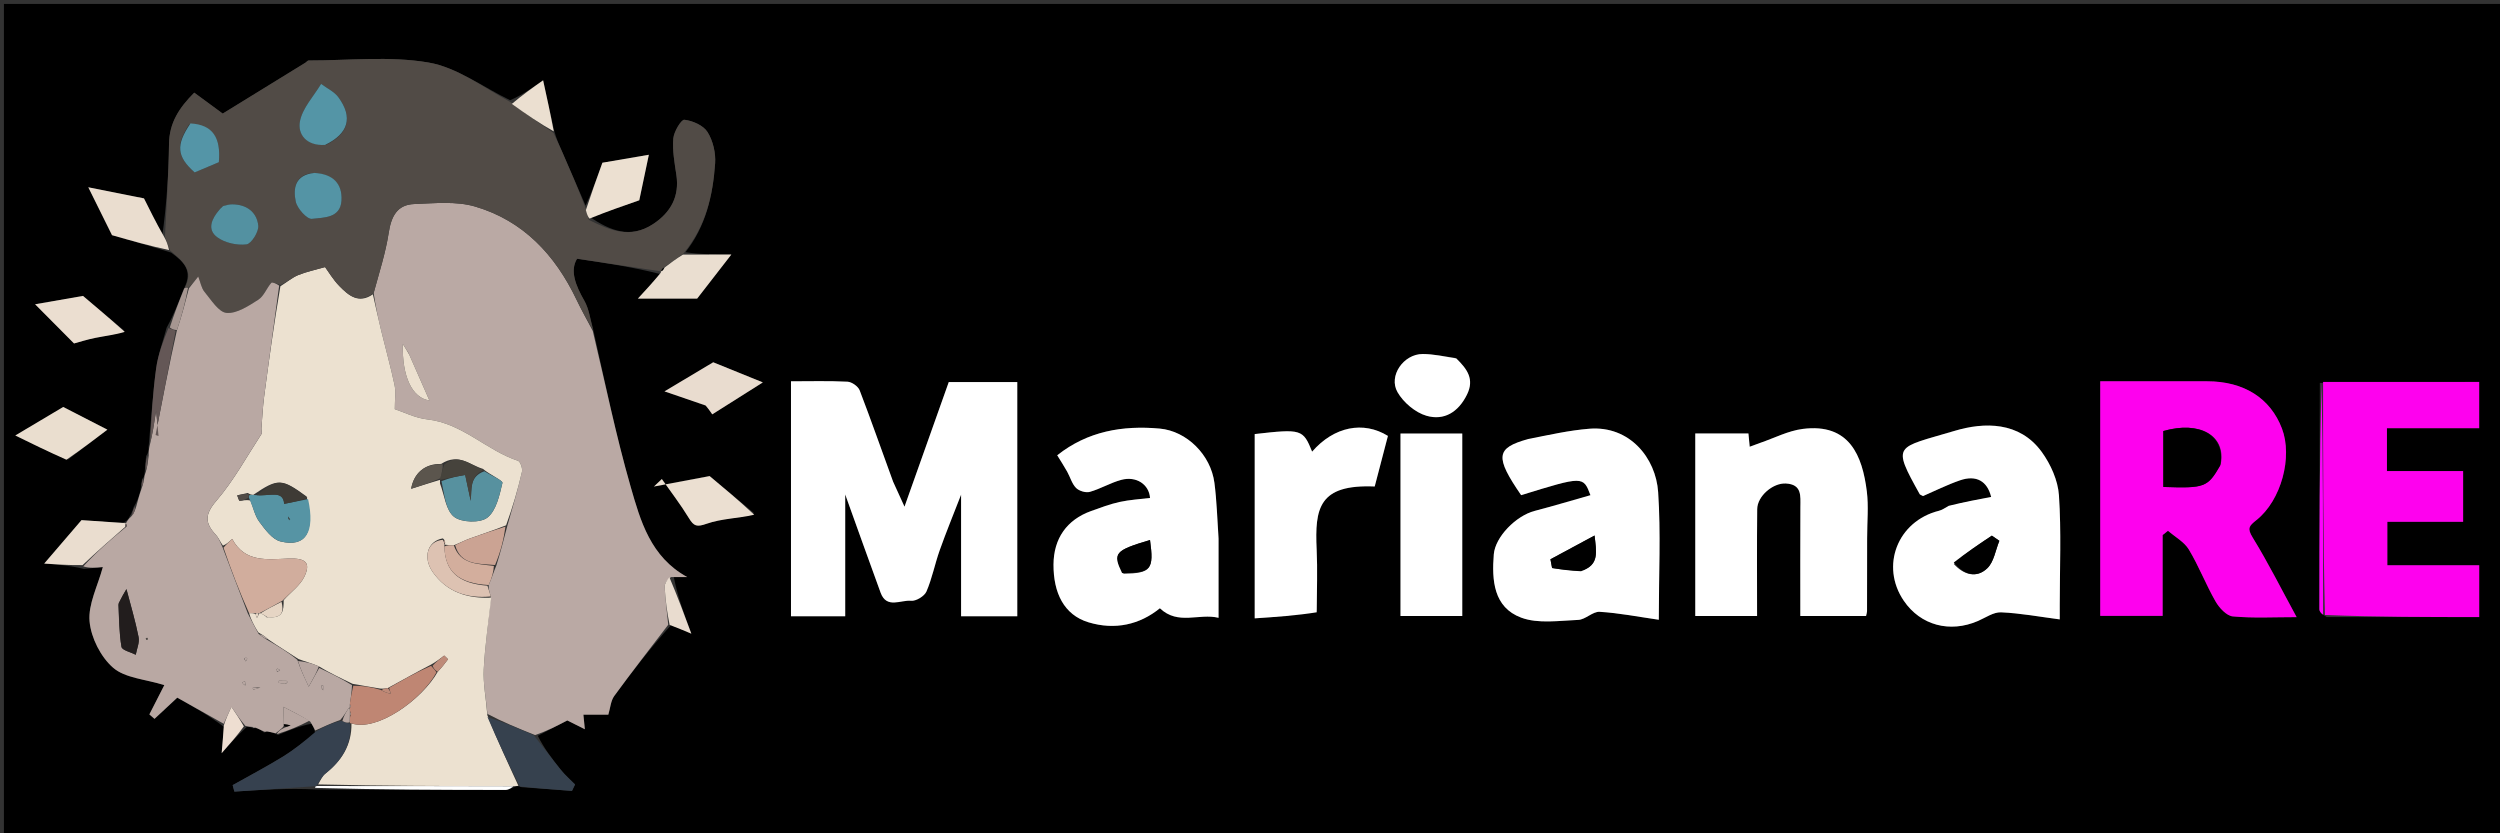 <svg version="1.1" id="Layer_1" xmlns="http://www.w3.org/2000/svg" xmlns:xlink="http://www.w3.org/1999/xlink" x="0px" y="0px"
	 width="100%" viewBox="0 0 636 212" enable-background="new 0 0 636 212" xml:space="preserve">
<rect x="0" y="0" width="636" height="212" fill="#333333" stroke="none"/>
<path fill="#000000" opacity="1" stroke="none" 
	d="
M413,213 
	C275.333,213 138.167,213 1,213 
	C1,142.333 1,71.667 1,1 
	C213,1 425,1 637,1 
	C637,71.667 637,142.333 637,213 
	C562.5,213 488,213 413,213 
M42.385,83.382 
	C41.47,86.84 40.194,90.249 39.718,93.767 
	C38.856,100.145 38.47,106.588 37.801,113.714 
	C37.811,114.428 37.821,115.142 37.172,115.999 
	C37.052,117.335 36.932,118.67 36.76,120.59 
	C36.731,120.981 36.703,121.371 36.132,121.883 
	C36.03,122.591 35.927,123.298 35.749,124.708 
	C35.395,126.06 35.041,127.412 34.034,128.922 
	C33.809,129.695 33.584,130.468 32.871,131.585 
	C32.6,132.093 32.329,132.602 31.15,133.02 
	C27.285,132.76 23.42,132.5 20.737,132.32 
	C17.109,136.546 13.952,140.223 11.247,143.373 
	C13.987,143.565 17.487,143.81 21.327,144.724 
	C22.811,144.582 24.296,144.44 26.162,144.261 
	C24.856,149.109 22.393,153.73 22.786,158.094 
	C23.161,162.26 25.642,167.163 28.799,169.886 
	C31.848,172.516 36.941,172.778 41.806,174.288 
	C40.855,176.15 39.427,178.946 37.999,181.741 
	C38.435,182.119 38.871,182.497 39.306,182.876 
	C41.574,180.762 43.843,178.649 45.093,177.485 
	C49.203,179.794 53.059,181.96 56.973,184.92 
	C56.801,186.886 56.629,188.852 56.387,191.607 
	C58.608,189.089 60.349,187.116 62.835,184.882 
	C63.32,184.899 63.805,184.916 64.331,185.282 
	C64.612,185.211 64.892,185.14 65.618,185.357 
	C66.073,185.574 66.527,185.791 67.154,186.345 
	C67.462,186.24 67.77,186.135 68.582,186.169 
	C69.089,186.296 69.596,186.422 70.748,186.972 
	C73.466,185.837 76.185,184.702 79.322,184.087 
	C79.612,184.672 79.902,185.256 80.208,186.588 
	C77.464,188.575 74.829,190.737 71.952,192.506 
	C67.79,195.065 63.454,197.339 59.192,199.735 
	C59.337,200.284 59.481,200.833 59.626,201.382 
	C66.438,200.928 73.249,200.475 80.37,200.842 
	C96.445,200.895 112.52,200.962 128.594,200.958 
	C129.425,200.958 130.256,200.354 131.488,199.994 
	C131.488,199.994 131.881,199.906 132.662,200.251 
	C136.945,200.569 141.228,200.886 145.511,201.204 
	C145.772,200.661 146.032,200.118 146.292,199.575 
	C145.081,198.343 143.76,197.198 142.679,195.859 
	C140.411,193.048 138.269,190.135 136.817,187.192 
	C139.168,185.967 141.52,184.741 144.32,183.282 
	C145.076,183.66 146.789,184.519 148.785,185.52 
	C148.598,183.641 148.493,182.589 148.416,181.81 
	C150.83,181.81 152.916,181.81 154.756,181.81 
	C155.276,180.089 155.374,178.282 156.268,177.054 
	C160.728,170.933 165.398,164.964 170.722,159.009 
	C172.716,159.859 174.71,160.709 175.877,161.206 
	C174.154,156.548 172.367,151.718 171.418,146.804 
	C172.553,146.804 173.687,146.804 174.822,146.804 
	C165.5,141.697 162.937,132.517 160.438,123.822 
	C156.686,110.768 153.962,97.418 150.82,83.375 
	C150.127,81.072 149.822,78.547 148.658,76.514 
	C146.427,72.618 144.937,68.858 146.804,65.823 
	C154.198,66.933 161.178,67.982 168.038,69.738 
	C166.03,71.907 164.022,74.077 162.282,75.957 
	C167.235,75.957 172.341,75.957 177.358,75.957 
	C180.141,72.37 183.288,68.315 186.049,64.757 
	C182.165,64.757 178.131,64.757 174.37,64.156 
	C179.609,57.547 181.341,49.683 181.927,41.584 
	C182.118,38.936 181.387,35.815 179.993,33.591 
	C178.931,31.897 176.222,30.721 174.107,30.467 
	C173.318,30.372 171.436,33.487 171.289,35.242 
	C171.034,38.292 171.61,41.442 172.072,44.514 
	C172.879,49.874 170.732,54.002 166.124,57.021 
	C160.278,60.851 155.095,58.554 150.163,55.282 
	C154.357,53.825 158.55,52.368 162.63,50.951 
	C163.413,47.229 164.259,43.21 165.066,39.373 
	C160.47,40.161 156.379,40.862 153.252,41.397 
	C151.755,45.552 150.39,49.341 148.976,52.31 
	C146.978,47.72 144.987,43.126 142.979,38.541 
	C142.284,36.954 141.544,35.387 140.932,33.039 
	C140.026,28.909 139.12,24.779 138.168,20.432 
	C135.673,22.189 132.857,24.174 129.776,25.495 
	C122.867,22.16 116.247,17.141 108.981,15.901 
	C99.082,14.211 88.692,15.399 78.512,15.386 
	C78.246,15.385 77.99,15.769 77.71,15.942 
	C70.783,20.209 63.853,24.471 56.659,28.897 
	C54.897,27.602 52.285,25.681 49.419,23.574 
	C45.587,27.406 43.067,31.232 42.999,36.624 
	C42.9,44.483 42.334,52.335 41.305,59.883 
	C39.613,56.476 37.921,53.069 36.63,50.472 
	C31.619,49.472 26.848,48.52 22.461,47.645 
	C24.533,51.826 26.7,56.199 28.499,59.828 
	C33.479,61.249 38.209,62.6 43.552,64.272 
	C46.562,66.472 49.32,68.772 46.691,73.644 
	C45.486,76.79 44.28,79.936 42.385,83.382 
M591.921,156.981 
	C604.855,156.981 617.788,156.981 630.707,156.981 
	C630.707,152.365 630.707,148.297 630.707,143.81 
	C622.678,143.81 614.934,143.81 607.335,143.81 
	C607.335,139.968 607.335,136.568 607.335,132.747 
	C614.075,132.747 620.484,132.747 626.616,132.747 
	C626.616,128.23 626.616,124.163 626.616,119.837 
	C619.966,119.837 613.682,119.837 607.237,119.837 
	C607.237,116.165 607.237,112.767 607.237,108.94 
	C615.208,108.94 622.953,108.94 630.701,108.94 
	C630.701,104.773 630.701,101.046 630.701,97.167 
	C617.256,97.167 604.125,97.167 590.164,97.42 
	C590.111,116.606 590.048,135.792 590.046,154.978 
	C590.046,155.596 590.664,156.215 591.921,156.981 
M227.03,122.232 
	C224.285,114.58 221.617,106.899 218.702,99.313 
	C218.312,98.297 216.706,97.16 215.611,97.105 
	C210.849,96.863 206.068,97.001 201.227,97.001 
	C201.227,117.212 201.227,136.936 201.227,156.774 
	C205.857,156.774 210.259,156.774 215.021,156.774 
	C215.021,146.543 215.021,136.531 215.021,125.783 
	C218.205,134.632 221.077,142.718 224.027,150.776 
	C225.557,154.957 229.16,152.567 231.778,152.836 
	C233.033,152.965 235.172,151.667 235.684,150.484 
	C237.135,147.132 237.825,143.461 239.054,140 
	C240.68,135.42 242.533,130.92 244.501,125.836 
	C244.501,136.643 244.501,146.644 244.501,156.778 
	C249.182,156.778 253.916,156.778 258.794,156.778 
	C258.794,136.832 258.794,117.108 258.794,97.193 
	C252.825,97.193 247.059,97.193 241.367,97.193 
	C237.678,107.579 234.03,117.851 230.104,128.903 
	C228.948,126.332 228.187,124.64 227.03,122.232 
M546.51,97 
	C542.414,97 538.318,97 534.302,97 
	C534.302,117.326 534.302,137.041 534.302,156.68 
	C539.672,156.68 544.733,156.68 550.173,156.68 
	C550.173,149.615 550.173,142.865 550.173,136.115 
	C550.627,135.753 551.081,135.39 551.535,135.028 
	C553.343,136.601 555.674,137.858 556.851,139.811 
	C559.398,144.041 561.179,148.729 563.643,153.017 
	C564.578,154.644 566.439,156.668 568.034,156.816 
	C573.241,157.297 578.52,156.996 584.26,156.996 
	C580.352,149.821 576.997,143.123 573.091,136.765 
	C571.625,134.379 572.133,133.825 574.049,132.299 
	C580.387,127.253 583.276,116.234 580.532,109.027 
	C577.576,101.264 570.826,97.001 561.491,97.001 
	C556.83,97.001 552.169,97 546.51,97 
M474.999,136.507 
	C474.999,132.674 475.392,128.792 474.921,125.018 
	C473.787,115.944 470.517,107.6 458.624,109.118 
	C454.913,109.592 451.377,111.447 447.764,112.68 
	C446.893,112.977 446.036,113.314 445.125,113.651 
	C445.003,112.377 444.897,111.274 444.801,110.275 
	C440.082,110.275 435.658,110.275 431.278,110.275 
	C431.278,125.955 431.278,141.36 431.278,156.718 
	C436.632,156.718 441.704,156.718 447,156.718 
	C447,147.463 446.938,138.486 447.032,129.512 
	C447.066,126.193 451.047,122.818 454.328,123 
	C458.439,123.227 458.036,126.144 458.02,128.973 
	C457.97,138.24 458.001,147.507 458.001,156.716 
	C463.968,156.716 469.373,156.716 474.722,156.716 
	C474.849,156.123 474.973,155.813 474.974,155.502 
	C474.991,149.502 474.993,143.503 474.999,136.507 
M309.999,136.533 
	C309.665,131.967 309.538,127.374 308.95,122.841 
	C308.023,115.702 301.904,109.653 295.044,109.032 
	C285.588,108.176 276.689,109.693 268.957,115.824 
	C269.835,117.257 270.707,118.592 271.485,119.98 
	C272.26,121.363 272.686,123.05 273.748,124.127 
	C274.513,124.902 276.221,125.422 277.247,125.132 
	C279.979,124.36 282.497,122.821 285.234,122.081 
	C289.105,121.034 292.339,123.268 292.57,126.68 
	C289.985,127.002 287.363,127.14 284.834,127.698 
	C282.357,128.243 279.952,129.153 277.556,130.015 
	C271.4,132.23 268.045,136.995 268.012,143.621 
	C267.977,150.773 270.644,156.415 276.902,158.312 
	C283.689,160.369 289.982,158.888 295.075,154.741 
	C299.719,159.145 305.005,155.946 309.999,157.171 
	C309.999,150.126 309.999,143.825 309.999,136.533 
M495.454,128.953 
	C494.72,129.291 494.018,129.756 493.248,129.949 
	C482.741,132.58 478.288,143.999 484.34,152.857 
	C488.597,159.088 496.045,161.087 503.218,157.967 
	C505.146,157.128 507.158,155.694 509.076,155.777 
	C513.973,155.99 518.839,156.905 523.999,157.576 
	C523.999,155.574 523.999,154.759 523.999,153.945 
	C523.999,144.627 524.419,135.28 523.795,126.004 
	C523.54,122.212 521.685,118.092 519.406,114.958 
	C513.753,107.186 504.77,107.365 497.274,109.606 
	C482.236,114.101 481.206,112.816 488.377,125.72 
	C488.445,125.841 488.653,125.884 489.217,126.199 
	C492.16,124.928 495.31,123.341 498.614,122.199 
	C502.822,120.744 505.587,122.452 506.548,126.42 
	C503.067,127.079 499.574,127.739 495.454,128.953 
M388.429,111.953 
	C380.521,113.98 380.289,116.225 386.978,125.97 
	C402.77,121.095 402.77,121.095 404.611,125.977 
	C399.898,127.312 395.178,128.732 390.412,129.977 
	C385.649,131.221 380.38,136.6 380.022,141.019 
	C379.486,147.629 379.967,154.503 386.985,157.125 
	C391.308,158.739 396.639,157.898 401.499,157.702 
	C403.347,157.628 405.187,155.54 406.953,155.646 
	C411.848,155.94 416.702,156.905 421.998,157.666 
	C421.998,146.076 422.532,135.594 421.833,125.195 
	C421.248,116.475 414.562,108.249 404.327,109.071 
	C399.206,109.482 394.143,110.623 388.429,111.953 
M334.995,155.288 
	C334.996,150.126 335.199,144.954 334.957,139.803 
	C334.458,129.23 335.516,123.171 349.725,123.761 
	C350.842,119.485 351.969,115.169 353.085,110.897 
	C346.87,107.05 339.374,108.48 333.802,114.903 
	C331.493,109.189 331.112,109.07 319.196,110.427 
	C319.196,125.801 319.196,141.198 319.196,157.308 
	C324.594,156.946 329.768,156.6 334.995,155.288 
M371.999,135.5 
	C371.999,127.07 371.999,118.641 371.999,110.289 
	C366.353,110.289 361.282,110.289 356.286,110.289 
	C356.286,125.98 356.286,141.381 356.286,156.712 
	C361.647,156.712 366.717,156.712 371.999,156.712 
	C371.999,149.784 371.999,143.142 371.999,135.5 
M370.097,91.009 
	C367.377,90.673 364.658,90.065 361.938,90.06 
	C357.087,90.051 353.151,95.624 355.529,99.768 
	C357.029,102.382 360.051,104.947 362.899,105.771 
	C367.338,107.054 370.979,104.891 373.194,100.4 
	C375.134,96.467 373.292,93.92 370.097,91.009 
M191.883,130.575 
	C188.022,127.357 184.16,124.139 180.535,121.118 
	C176.147,121.943 171.245,122.864 166.342,123.785 
	C167.018,123.142 167.694,122.499 168.371,121.855 
	C170.689,125.165 173.17,128.377 175.266,131.823 
	C176.522,133.887 177.267,134.123 179.766,133.242 
	C183.551,131.91 187.799,131.895 191.883,130.575 
M179.842,103.295 
	C180.527,104.366 181.211,105.437 181.194,105.411 
	C186.27,102.205 190.358,99.623 194.062,97.284 
	C189.86,95.579 185.418,93.777 181.444,92.164 
	C177.25,94.668 172.941,97.241 169.047,99.567 
	C172.192,100.635 175.671,101.817 179.842,103.295 
M31.556,84.09 
	C27.954,81.051 24.351,78.012 21.117,75.284 
	C16.89,76.02 12.241,76.83 8.931,77.407 
	C11.738,80.232 15.199,83.715 18.835,87.374 
	C20.017,87.058 22.137,86.376 24.306,85.942 
	C26.823,85.439 29.383,85.154 31.556,84.09 
M17.286,116.924 
	C20.703,114.33 24.12,111.736 27.317,109.308 
	C23.725,107.463 19.768,105.429 16.083,103.535 
	C11.814,106.076 7.431,108.684 3.895,110.787 
	C7.872,112.742 12.191,114.864 17.286,116.924 
z"/>
<path fill="#BAA9A4" opacity="1" stroke="none" 
	d="
M150.801,84.194 
	C153.962,97.418 156.686,110.768 160.438,123.822 
	C162.937,132.517 165.5,141.697 174.822,146.804 
	C173.687,146.804 172.553,146.804 170.705,146.799 
	C169.673,147.634 169.042,148.492 169.089,149.311 
	C169.275,152.528 169.674,155.732 169.993,158.941 
	C165.398,164.964 160.728,170.933 156.268,177.054 
	C155.374,178.282 155.276,180.089 154.756,181.81 
	C152.916,181.81 150.83,181.81 148.416,181.81 
	C148.493,182.589 148.598,183.641 148.785,185.52 
	C146.789,184.519 145.076,183.66 144.32,183.282 
	C141.52,184.741 139.168,185.967 136.13,187.002 
	C131.64,185.225 127.836,183.638 124.002,181.619 
	C123.636,177.543 122.872,173.876 123.06,170.259 
	C123.375,164.17 124.295,158.113 124.859,151.735 
	C124.508,150.619 124.258,149.811 124.326,148.834 
	C125.098,147.112 125.553,145.56 126.298,143.783 
	C127.379,140.341 128.17,137.123 129.118,133.589 
	C130.471,128.866 131.755,124.481 132.782,120.036 
	C132.979,119.185 132.382,117.423 131.775,117.223 
	C123.718,114.569 117.638,107.693 108.754,106.703 
	C105.617,106.354 102.614,104.801 100.431,104.086 
	C100.431,101.614 100.741,99.712 100.371,97.953 
	C99.4,93.334 98.107,88.784 96.991,84.194 
	C96.237,81.094 95.566,77.975 95.057,74.548 
	C96.505,69.232 98.112,64.287 98.889,59.215 
	C99.522,55.083 101.021,52.07 105.357,51.909 
	C110.534,51.716 116.04,51.127 120.864,52.544 
	C133.101,56.138 141.233,64.841 146.655,76.214 
	C147.944,78.918 149.414,81.536 150.801,84.194 
M103.943,89.842 
	C103.515,89.162 103.087,88.481 102.48,87.516 
	C102.265,95.721 104.814,101.255 109.236,101.866 
	C107.52,97.963 105.877,94.227 103.943,89.842 
z"/>
<path fill="#ECE1D0" opacity="1" stroke="none" 
	d="
M124.961,152.042 
	C124.295,158.113 123.375,164.17 123.06,170.259 
	C122.872,173.876 123.636,177.543 123.987,181.991 
	C126.628,188.498 129.254,194.202 131.881,199.906 
	C131.881,199.906 131.488,199.994 130.813,200.004 
	C113.722,199.984 97.304,199.954 80.935,199.551 
	C81.564,198.387 82.006,197.424 82.747,196.835 
	C86.903,193.534 89.512,189.525 89.413,184.027 
	C95.916,186.227 107.406,177.927 111.36,170.899 
	C112.442,169.754 113.213,168.732 113.983,167.71 
	C113.659,167.397 113.334,167.084 113.009,166.77 
	C112.006,167.544 111.002,168.318 109.636,169.087 
	C105.843,171.051 102.413,173.02 98.653,175.047 
	C97.882,175.17 97.441,175.234 96.679,175.167 
	C94.251,174.734 92.142,174.434 89.72,173.975 
	C86.672,172.516 83.938,171.216 81.122,169.529 
	C79.384,168.745 77.727,168.348 75.902,167.651 
	C73.228,165.872 70.723,164.394 68.145,162.59 
	C67.383,161.858 66.694,161.452 65.705,160.875 
	C64.618,159.15 63.829,157.594 63.367,155.996 
	C64.132,155.962 64.57,155.97 65.018,156.235 
	C65.144,156.731 65.26,156.97 65.376,157.209 
	C65.581,156.801 65.785,156.393 65.995,155.992 
	C66,156 65.986,155.988 66.284,156.015 
	C67.052,156.36 67.523,156.677 67.853,157.051 
	C67.81,157.074 67.908,157.04 68.405,157.006 
	C72.031,157.326 72.171,155.268 72.166,152.663 
	C74.097,150.535 76.345,148.933 77.403,146.753 
	C79.186,143.077 77.684,141.956 73.458,142.1 
	C68.144,142.282 62.317,143.232 59.073,137.113 
	C58.186,137.921 57.588,138.465 56.715,138.808 
	C55.939,137.748 55.578,136.758 54.914,136.053 
	C52.144,133.106 52.02,130.919 55.006,127.45 
	C59.451,122.286 62.772,116.154 66.525,110.402 
	C66.734,110.082 66.466,109.477 66.502,109.012 
	C66.718,106.265 66.851,103.506 67.21,100.778 
	C68.429,91.511 69.731,82.256 71.331,72.828 
	C73.051,71.75 74.345,70.606 75.854,69.985 
	C77.915,69.136 80.141,68.683 82.699,67.945 
	C83.587,69.15 84.753,71.154 86.324,72.761 
	C88.65,75.139 91.223,77.407 94.858,74.865 
	C95.566,77.975 96.237,81.094 96.991,84.194 
	C98.107,88.784 99.4,93.334 100.371,97.953 
	C100.741,99.712 100.431,101.614 100.431,104.086 
	C102.614,104.801 105.617,106.354 108.754,106.703 
	C117.638,107.693 123.718,114.569 131.775,117.223 
	C132.382,117.423 132.979,119.185 132.782,120.036 
	C131.755,124.481 130.471,128.866 128.748,133.643 
	C125.297,135.009 122.36,135.966 119.457,137.015 
	C118.197,137.47 117.006,138.115 115.449,138.723 
	C114.433,138.709 113.752,138.647 113.083,138.547 
	C113.096,138.509 113.033,138.459 113.229,138.291 
	C113.283,137.748 113.14,137.373 112.665,136.964 
	C108.758,137.622 107.498,141.815 110.074,145.51 
	C113.647,150.635 118.921,152.317 124.961,152.042 
M111.908,122.084 
	C111.908,122.084 111.968,122.17 111.935,122.99 
	C113.057,125.919 113.413,129.829 115.53,131.483 
	C117.41,132.951 122.178,133.099 123.984,131.681 
	C126.247,129.904 127.069,126.001 127.82,122.851 
	C127.96,122.262 124.837,120.895 122.813,119.263 
	C119.611,118.356 116.665,115.137 112.215,118.03 
	C108.04,117.929 105.296,120.381 104.592,124.349 
	C106.88,123.624 109.43,122.815 111.908,122.084 
M64.403,125.908 
	C64.069,125.853 63.743,125.882 63.027,125.411 
	C62.132,125.615 61.237,125.819 60.342,126.023 
	C60.554,126.513 60.783,127.425 60.977,127.418 
	C61.723,127.39 62.458,127.067 63.715,127.339 
	C64.447,129.17 64.853,131.245 65.994,132.77 
	C67.453,134.719 69.259,137.218 71.348,137.736 
	C77.803,139.335 80.225,135.387 78.008,126.32 
	C71.633,121.668 70.708,121.64 64.403,125.908 
M64.579,123.523 
	C64.579,123.523 64.478,123.584 64.579,123.523 
z"/>
<path fill="#514B46" opacity="1" stroke="none" 
	d="
M95.057,74.548 
	C91.223,77.407 88.65,75.139 86.324,72.761 
	C84.753,71.154 83.587,69.15 82.699,67.945 
	C80.141,68.683 77.915,69.136 75.854,69.985 
	C74.345,70.606 73.051,71.75 71.35,72.487 
	C70.343,72.176 69.256,71.693 69.018,71.962 
	C67.817,73.318 67.136,75.343 65.711,76.249 
	C63.233,77.824 60.256,79.815 57.653,79.604 
	C55.631,79.439 53.729,76.295 52.033,74.26 
	C51.217,73.282 50.999,71.805 50.43,70.351 
	C49.471,71.563 48.772,72.446 47.827,73.258 
	C47.415,73.149 47.248,73.113 47.081,73.076 
	C49.32,68.772 46.562,66.472 43.312,63.775 
	C42.704,62.249 42.335,61.22 41.967,60.191 
	C42.334,52.335 42.9,44.483 42.999,36.624 
	C43.067,31.232 45.587,27.406 49.419,23.574 
	C52.285,25.681 54.897,27.602 56.659,28.897 
	C63.853,24.471 70.783,20.209 77.71,15.942 
	C77.99,15.769 78.246,15.385 78.512,15.386 
	C88.692,15.399 99.082,14.211 108.981,15.901 
	C116.247,17.141 122.867,22.16 130.082,26.102 
	C133.867,29.075 137.345,31.443 140.824,33.81 
	C141.544,35.387 142.284,36.954 142.979,38.541 
	C144.987,43.126 146.978,47.72 149.021,53.037 
	C149.314,54.492 149.562,55.22 149.81,55.949 
	C155.095,58.554 160.278,60.851 166.124,57.021 
	C170.732,54.002 172.879,49.874 172.072,44.514 
	C171.61,41.442 171.034,38.292 171.289,35.242 
	C171.436,33.487 173.318,30.372 174.107,30.467 
	C176.222,30.721 178.931,31.897 179.993,33.591 
	C181.387,35.815 182.118,38.936 181.927,41.584 
	C181.341,49.683 179.609,57.547 173.877,64.467 
	C171.963,65.857 170.543,66.936 168.827,68.075 
	C168.366,68.451 168.201,68.768 168.052,69.038 
	C168.069,68.993 168.159,69.03 168.159,69.03 
	C161.178,67.982 154.198,66.933 146.804,65.823 
	C144.937,68.858 146.427,72.618 148.658,76.514 
	C149.822,78.547 150.127,81.072 150.81,83.784 
	C149.414,81.536 147.944,78.918 146.655,76.214 
	C141.233,64.841 133.101,56.138 120.864,52.544 
	C116.04,51.127 110.534,51.716 105.357,51.909 
	C101.021,52.07 99.522,55.083 98.889,59.215 
	C98.112,64.287 96.505,69.232 95.057,74.548 
M83.075,36.796 
	C88.681,33.983 89.825,29.846 86.101,24.758 
	C85.045,23.314 83.181,22.463 81.687,21.34 
	C79.806,24.485 76.977,27.443 76.31,30.827 
	C75.645,34.203 77.981,37.159 83.075,36.796 
M79.582,43.994 
	C74.939,44.498 74.563,48.044 75.239,51.281 
	C75.61,53.052 78.112,55.828 79.351,55.676 
	C82.248,55.322 86.608,55.572 86.877,51.017 
	C87.127,46.79 84.809,44.255 79.582,43.994 
M56.404,52.637 
	C56.193,52.895 55.988,53.158 55.771,53.41 
	C53.859,55.634 52.59,58.398 55.274,60.365 
	C57.222,61.793 60.285,62.463 62.697,62.178 
	C63.943,62.031 65.876,58.954 65.708,57.393 
	C65.336,53.94 62.738,51.987 59.057,51.983 
	C58.398,51.982 57.739,52.137 56.404,52.637 
M48.12,31.604 
	C44.663,36.981 44.986,39.824 49.519,43.874 
	C51.588,42.998 53.656,42.122 55.674,41.267 
	C56.252,34.895 54.05,31.716 48.12,31.604 
z"/>
<path fill="#B9A8A3" opacity="1" stroke="none" 
	d="
M48.073,73.33 
	C48.772,72.446 49.471,71.563 50.43,70.351 
	C50.999,71.805 51.217,73.282 52.033,74.26 
	C53.729,76.295 55.631,79.439 57.653,79.604 
	C60.256,79.815 63.233,77.824 65.711,76.249 
	C67.136,75.343 67.817,73.318 69.018,71.962 
	C69.256,71.693 70.343,72.176 71.02,72.654 
	C69.731,82.256 68.429,91.511 67.21,100.778 
	C66.851,103.506 66.718,106.265 66.502,109.012 
	C66.466,109.477 66.734,110.082 66.525,110.402 
	C62.772,116.154 59.451,122.286 55.006,127.45 
	C52.02,130.919 52.144,133.106 54.914,136.053 
	C55.578,136.758 55.939,137.748 56.584,139.13 
	C58.832,145.115 60.937,150.577 63.041,156.038 
	C63.829,157.594 64.618,159.15 65.757,161.206 
	C66.811,162.109 67.514,162.512 68.217,162.916 
	C70.723,164.394 73.228,165.872 75.642,167.857 
	C76.531,170.447 77.512,172.53 78.534,174.698 
	C79.819,172.396 80.511,171.156 81.203,169.915 
	C83.938,171.216 86.672,172.516 89.556,174.295 
	C89.468,176.186 89.232,177.599 88.998,179.262 
	C89,179.511 89.007,180.01 89.003,180.005 
	C89,180 89.012,180.003 88.711,180.151 
	C87.923,181.256 87.436,182.214 86.598,183.132 
	C84.228,184.008 82.21,184.924 80.192,185.84 
	C79.902,185.256 79.612,184.672 78.943,183.599 
	C76.5,182.062 74.436,181.014 72.08,179.818 
	C72.08,181.259 72.08,182.708 72.176,184.282 
	C72.272,184.407 72.149,184.699 72.025,184.953 
	C71.302,185.654 70.702,186.101 70.102,186.548 
	C69.596,186.422 69.089,186.296 68.056,186.088 
	C67.347,186.007 67.164,186.007 66.982,186.008 
	C66.527,185.791 66.073,185.574 65.175,185.177 
	C64.732,184.997 64.29,184.933 64.29,184.933 
	C63.805,184.916 63.32,184.899 62.414,184.657 
	C61.036,183.019 60.079,181.605 58.869,179.817 
	C57.998,181.736 57.456,182.931 56.914,184.126 
	C53.059,181.96 49.203,179.794 45.093,177.485 
	C43.843,178.649 41.574,180.762 39.306,182.876 
	C38.871,182.497 38.435,182.119 37.999,181.741 
	C39.427,178.946 40.855,176.15 41.806,174.288 
	C36.941,172.778 31.848,172.516 28.799,169.886 
	C25.642,167.163 23.161,162.26 22.786,158.094 
	C22.393,153.73 24.856,149.109 26.162,144.261 
	C24.296,144.44 22.811,144.582 21.18,144.1 
	C24.645,140.321 28.257,137.166 32.186,133.969 
	C32.318,133.639 32.134,133.351 31.989,133.047 
	C32.028,133.031 32.058,133.11 32.058,133.11 
	C32.329,132.602 32.6,132.093 33.436,131.336 
	C34.229,130.313 34.458,129.538 34.686,128.763 
	C35.041,127.412 35.395,126.06 36.053,124.163 
	C36.463,122.999 36.569,122.38 36.674,121.761 
	C36.703,121.371 36.731,120.981 37.093,120.069 
	C37.561,118.318 37.696,117.087 37.831,115.856 
	C37.821,115.142 37.811,114.428 38.142,113.096 
	C38.824,110.27 39.167,108.062 39.717,104.511 
	C40.007,107.529 40.17,109.226 40.333,110.923 
	C40.081,110.838 39.828,110.754 39.576,110.669 
	C41.281,101.825 42.986,92.981 45.019,83.969 
	C46.256,80.311 47.165,76.82 48.073,73.33 
M65.51,174.817 
	C65.101,174.875 64.693,174.932 64.284,174.989 
	C64.332,175.145 64.412,175.439 64.423,175.436 
	C64.957,175.311 65.486,175.16 66.289,174.894 
	C66.189,174.924 66.089,174.955 65.51,174.817 
M30.095,153.848 
	C30.311,157.432 30.298,161.055 30.91,164.569 
	C31.059,165.421 33.272,165.912 34.536,166.57 
	C34.806,165.07 35.536,163.478 35.26,162.086 
	C34.442,157.966 33.227,153.925 32.172,149.869 
	C31.7,150.652 30.971,151.863 30.095,153.848 
M82.202,175.609 
	C82.207,175.215 82.211,174.82 82.215,174.425 
	C82.051,174.424 81.745,174.411 81.744,174.422 
	C81.714,174.815 81.712,175.21 82.202,175.609 
M72.786,173.879 
	C72.9,173.767 73.073,173.671 73.107,173.539 
	C73.129,173.451 72.957,173.217 72.865,173.213 
	C72.223,173.183 71.579,173.197 70.936,173.197 
	C70.933,173.37 70.93,173.544 70.927,173.717 
	C71.371,173.801 71.814,173.885 72.786,173.879 
M62.079,167.525 
	C62.224,167.77 62.369,168.015 62.514,168.26 
	C62.648,168.007 62.944,167.692 62.876,167.518 
	C62.794,167.308 62.406,167.216 62.079,167.525 
M70.52,170.921 
	C70.764,170.776 71.009,170.63 71.253,170.485 
	C71.001,170.35 70.685,170.054 70.514,170.122 
	C70.302,170.206 70.212,170.593 70.52,170.921 
M62.412,174.397 
	C62.39,174.047 62.369,173.698 62.347,173.348 
	C62.097,173.42 61.847,173.492 61.597,173.564 
	C61.729,173.806 61.861,174.048 62.412,174.397 
M37.436,162.198 
	C37.314,162.289 37.192,162.379 37.07,162.47 
	C37.172,162.582 37.267,162.773 37.379,162.784 
	C37.492,162.794 37.622,162.625 37.436,162.198 
M68.408,173.483 
	C68.408,173.483 68.523,173.413 68.408,173.483 
z"/>
<path fill="#FFFFFF" opacity="1" stroke="none" 
	d="
M227.228,122.589 
	C228.187,124.64 228.948,126.332 230.104,128.903 
	C234.03,117.851 237.678,107.579 241.367,97.193 
	C247.059,97.193 252.825,97.193 258.794,97.193 
	C258.794,117.108 258.794,136.832 258.794,156.778 
	C253.916,156.778 249.182,156.778 244.501,156.778 
	C244.501,146.644 244.501,136.643 244.501,125.836 
	C242.533,130.92 240.68,135.42 239.054,140 
	C237.825,143.461 237.135,147.132 235.684,150.484 
	C235.172,151.667 233.033,152.965 231.778,152.836 
	C229.16,152.567 225.557,154.957 224.027,150.776 
	C221.077,142.718 218.205,134.632 215.021,125.783 
	C215.021,136.531 215.021,146.543 215.021,156.774 
	C210.259,156.774 205.857,156.774 201.227,156.774 
	C201.227,136.936 201.227,117.212 201.227,97.001 
	C206.068,97.001 210.849,96.863 215.611,97.105 
	C216.706,97.16 218.312,98.297 218.702,99.313 
	C221.617,106.899 224.285,114.58 227.228,122.589 
z"/>
<path fill="#FE01EE" opacity="1" stroke="none" 
	d="
M547.009,97 
	C552.169,97 556.83,97.001 561.491,97.001 
	C570.826,97.001 577.576,101.264 580.532,109.027 
	C583.276,116.234 580.387,127.253 574.049,132.299 
	C572.133,133.825 571.625,134.379 573.091,136.765 
	C576.997,143.123 580.352,149.821 584.26,156.996 
	C578.52,156.996 573.241,157.297 568.034,156.816 
	C566.439,156.668 564.578,154.644 563.643,153.017 
	C561.179,148.729 559.398,144.041 556.851,139.811 
	C555.674,137.858 553.343,136.601 551.535,135.028 
	C551.081,135.39 550.627,135.753 550.173,136.115 
	C550.173,142.865 550.173,149.615 550.173,156.68 
	C544.733,156.68 539.672,156.68 534.302,156.68 
	C534.302,137.041 534.302,117.326 534.302,97 
	C538.318,97 542.414,97 547.009,97 
M564.966,118.056 
	C566.367,110.766 559.595,106.992 550.345,109.656 
	C550.345,114.45 550.345,119.18 550.345,123.88 
	C560.932,124.241 561.619,123.991 564.966,118.056 
z"/>
<path fill="#FE01EE" opacity="1" stroke="none" 
	d="
M590.994,97.167 
	C604.125,97.167 617.256,97.167 630.701,97.167 
	C630.701,101.046 630.701,104.773 630.701,108.94 
	C622.953,108.94 615.208,108.94 607.237,108.94 
	C607.237,112.767 607.237,116.165 607.237,119.837 
	C613.682,119.837 619.966,119.837 626.616,119.837 
	C626.616,124.163 626.616,128.23 626.616,132.747 
	C620.484,132.747 614.075,132.747 607.335,132.747 
	C607.335,136.568 607.335,139.968 607.335,143.81 
	C614.934,143.81 622.678,143.81 630.707,143.81 
	C630.707,148.297 630.707,152.365 630.707,156.981 
	C617.788,156.981 604.855,156.981 591.459,156.449 
	C590.996,136.334 590.995,116.75 590.994,97.167 
z"/>
<path fill="#FFFFFF" opacity="1" stroke="none" 
	d="
M474.999,137.006 
	C474.993,143.503 474.991,149.502 474.974,155.502 
	C474.973,155.813 474.849,156.123 474.722,156.716 
	C469.373,156.716 463.968,156.716 458.001,156.716 
	C458.001,147.507 457.97,138.24 458.02,128.973 
	C458.036,126.144 458.439,123.227 454.328,123 
	C451.047,122.818 447.066,126.193 447.032,129.512 
	C446.938,138.486 447,147.463 447,156.718 
	C441.704,156.718 436.632,156.718 431.278,156.718 
	C431.278,141.36 431.278,125.955 431.278,110.275 
	C435.658,110.275 440.082,110.275 444.801,110.275 
	C444.897,111.274 445.003,112.377 445.125,113.651 
	C446.036,113.314 446.893,112.977 447.764,112.68 
	C451.377,111.447 454.913,109.592 458.624,109.118 
	C470.517,107.6 473.787,115.944 474.921,125.018 
	C475.392,128.792 474.999,132.674 474.999,137.006 
z"/>
<path fill="#FFFFFF" opacity="1" stroke="none" 
	d="
M309.999,137.028 
	C309.999,143.825 309.999,150.126 309.999,157.171 
	C305.005,155.946 299.719,159.145 295.075,154.741 
	C289.982,158.888 283.689,160.369 276.902,158.312 
	C270.644,156.415 267.977,150.773 268.012,143.621 
	C268.045,136.995 271.4,132.23 277.556,130.015 
	C279.952,129.153 282.357,128.243 284.834,127.698 
	C287.363,127.14 289.985,127.002 292.57,126.68 
	C292.339,123.268 289.105,121.034 285.234,122.081 
	C282.497,122.821 279.979,124.36 277.247,125.132 
	C276.221,125.422 274.513,124.902 273.748,124.127 
	C272.686,123.05 272.26,121.363 271.485,119.98 
	C270.707,118.592 269.835,117.257 268.957,115.824 
	C276.689,109.693 285.588,108.176 295.044,109.032 
	C301.904,109.653 308.023,115.702 308.95,122.841 
	C309.538,127.374 309.665,131.967 309.999,137.028 
M285.836,145.972 
	C292.864,145.811 293.597,144.875 292.563,137.371 
	C283.56,140.082 283.012,140.687 285.836,145.972 
z"/>
<path fill="#FFFFFF" opacity="1" stroke="none" 
	d="
M495.767,128.676 
	C499.574,127.739 503.067,127.079 506.548,126.42 
	C505.587,122.452 502.822,120.744 498.614,122.199 
	C495.31,123.341 492.16,124.928 489.217,126.199 
	C488.653,125.884 488.445,125.841 488.377,125.72 
	C481.206,112.816 482.236,114.101 497.274,109.606 
	C504.77,107.365 513.753,107.186 519.406,114.958 
	C521.685,118.092 523.54,122.212 523.795,126.004 
	C524.419,135.28 523.999,144.627 523.999,153.945 
	C523.999,154.759 523.999,155.574 523.999,157.576 
	C518.839,156.905 513.973,155.99 509.076,155.777 
	C507.158,155.694 505.146,157.128 503.218,157.967 
	C496.045,161.087 488.597,159.088 484.34,152.857 
	C478.288,143.999 482.741,132.58 493.248,129.949 
	C494.018,129.756 494.72,129.291 495.767,128.676 
M497.049,143.488 
	C499.592,146.256 502.819,147.169 505.55,144.576 
	C507.255,142.957 507.653,139.963 508.637,137.585 
	C508.001,137.146 507.365,136.706 506.729,136.267 
	C503.497,138.416 500.266,140.565 497.049,143.488 
z"/>
<path fill="#FFFFFF" opacity="1" stroke="none" 
	d="
M388.741,111.694 
	C394.143,110.623 399.206,109.482 404.327,109.071 
	C414.562,108.249 421.248,116.475 421.833,125.195 
	C422.532,135.594 421.998,146.076 421.998,157.666 
	C416.702,156.905 411.848,155.94 406.953,155.646 
	C405.187,155.54 403.347,157.628 401.499,157.702 
	C396.639,157.898 391.308,158.739 386.985,157.125 
	C379.967,154.503 379.486,147.629 380.022,141.019 
	C380.38,136.6 385.649,131.221 390.412,129.977 
	C395.178,128.732 399.898,127.312 404.611,125.977 
	C402.77,121.095 402.77,121.095 386.978,125.97 
	C380.289,116.225 380.521,113.98 388.741,111.694 
M402.505,145.045 
	C406.928,143.716 406.112,140.373 405.658,136.235 
	C401.604,138.418 398.017,140.349 394.431,142.28 
	C394.571,143.021 394.71,143.762 394.85,144.503 
	C397.21,144.868 399.569,145.232 402.505,145.045 
z"/>
<path fill="#FFFFFF" opacity="1" stroke="none" 
	d="
M334.969,155.771 
	C329.768,156.6 324.594,156.946 319.196,157.308 
	C319.196,141.198 319.196,125.801 319.196,110.427 
	C331.112,109.07 331.493,109.189 333.802,114.903 
	C339.374,108.48 346.87,107.05 353.085,110.897 
	C351.969,115.169 350.842,119.485 349.725,123.761 
	C335.516,123.171 334.458,129.23 334.957,139.803 
	C335.199,144.954 334.996,150.126 334.969,155.771 
z"/>
<path fill="#FFFFFF" opacity="1" stroke="none" 
	d="
M371.999,136 
	C371.999,143.142 371.999,149.784 371.999,156.712 
	C366.717,156.712 361.647,156.712 356.286,156.712 
	C356.286,141.381 356.286,125.98 356.286,110.289 
	C361.282,110.289 366.353,110.289 371.999,110.289 
	C371.999,118.641 371.999,127.07 371.999,136 
z"/>
<path fill="#FFFFFF" opacity="1" stroke="none" 
	d="
M370.476,91.17 
	C373.292,93.92 375.134,96.467 373.194,100.4 
	C370.979,104.891 367.338,107.054 362.899,105.771 
	C360.051,104.947 357.029,102.382 355.529,99.768 
	C353.151,95.624 357.087,90.051 361.938,90.06 
	C364.658,90.065 367.377,90.673 370.476,91.17 
z"/>
<path fill="#36414F" opacity="1" stroke="none" 
	d="
M80.2,186.214 
	C82.21,184.924 84.228,184.008 86.749,183.385 
	C87.821,183.817 88.392,183.955 89.003,184.081 
	C89.045,184.069 89.051,183.983 89.051,183.983 
	C89.512,189.525 86.903,193.534 82.747,196.835 
	C82.006,197.424 81.564,198.387 80.73,199.59 
	C80.478,200.002 80.061,200.022 80.061,200.022 
	C73.249,200.475 66.438,200.928 59.626,201.382 
	C59.481,200.833 59.337,200.284 59.192,199.735 
	C63.454,197.339 67.79,195.065 71.952,192.506 
	C74.829,190.737 77.464,188.575 80.2,186.214 
z"/>
<path fill="#36414E" opacity="1" stroke="none" 
	d="
M132.271,200.078 
	C129.254,194.202 126.628,188.498 124.017,182.423 
	C127.836,183.638 131.64,185.225 135.76,187.038 
	C138.269,190.135 140.411,193.048 142.679,195.859 
	C143.76,197.198 145.081,198.343 146.292,199.575 
	C146.032,200.118 145.772,200.661 145.511,201.204 
	C141.228,200.886 136.945,200.569 132.271,200.078 
z"/>
<path fill="#EADDCF" opacity="1" stroke="none" 
	d="
M41.636,60.037 
	C42.335,61.22 42.704,62.249 43.005,63.614 
	C38.209,62.6 33.479,61.249 28.499,59.828 
	C26.7,56.199 24.533,51.826 22.461,47.645 
	C26.848,48.52 31.619,49.472 36.63,50.472 
	C37.921,53.069 39.613,56.476 41.636,60.037 
z"/>
<path fill="#EBDFD1" opacity="1" stroke="none" 
	d="
M191.867,130.948 
	C187.799,131.895 183.551,131.91 179.766,133.242 
	C177.267,134.123 176.522,133.887 175.266,131.823 
	C173.17,128.377 170.689,125.165 168.371,121.855 
	C167.694,122.499 167.018,123.142 166.342,123.785 
	C171.245,122.864 176.147,121.943 180.535,121.118 
	C184.16,124.139 188.022,127.357 191.867,130.948 
z"/>
<path fill="#EADED0" opacity="1" stroke="none" 
	d="
M169.123,68.015 
	C170.543,66.936 171.963,65.857 173.74,64.768 
	C178.131,64.757 182.165,64.757 186.049,64.757 
	C183.288,68.315 180.141,72.37 177.358,75.957 
	C172.341,75.957 167.235,75.957 162.282,75.957 
	C164.022,74.077 166.03,71.907 168.098,69.384 
	C168.159,69.03 168.069,68.993 168.324,68.974 
	C168.76,68.642 168.941,68.328 169.123,68.015 
z"/>
<path fill="#E9DCCF" opacity="1" stroke="none" 
	d="
M179.496,103.147 
	C175.671,101.817 172.192,100.635 169.047,99.567 
	C172.941,97.241 177.25,94.668 181.444,92.164 
	C185.418,93.777 189.86,95.579 194.062,97.284 
	C190.358,99.623 186.27,102.205 181.194,105.411 
	C181.211,105.437 180.527,104.366 179.496,103.147 
z"/>
<path fill="#EBDED0" opacity="1" stroke="none" 
	d="
M31.74,84.432 
	C29.383,85.154 26.823,85.439 24.306,85.942 
	C22.137,86.376 20.017,87.058 18.835,87.374 
	C15.199,83.715 11.738,80.232 8.931,77.407 
	C12.241,76.83 16.89,76.02 21.117,75.284 
	C24.351,78.012 27.954,81.051 31.74,84.432 
z"/>
<path fill="#EADECF" opacity="1" stroke="none" 
	d="
M16.898,116.955 
	C12.191,114.864 7.872,112.742 3.895,110.787 
	C7.431,108.684 11.814,106.076 16.083,103.535 
	C19.768,105.429 23.725,107.463 27.317,109.308 
	C24.12,111.736 20.703,114.33 16.898,116.955 
z"/>
<path fill="#ECE0D1" opacity="1" stroke="none" 
	d="
M149.987,55.616 
	C149.562,55.22 149.314,54.492 149.045,53.447 
	C150.39,49.341 151.755,45.552 153.252,41.397 
	C156.379,40.862 160.47,40.161 165.066,39.373 
	C164.259,43.21 163.413,47.229 162.63,50.951 
	C158.55,52.368 154.357,53.825 149.987,55.616 
z"/>
<path fill="#EADDCF" opacity="1" stroke="none" 
	d="
M31.87,134.011 
	C28.257,137.166 24.645,140.321 21.01,143.765 
	C17.487,143.81 13.987,143.565 11.247,143.373 
	C13.952,140.223 17.109,136.546 20.737,132.32 
	C23.42,132.5 27.285,132.76 31.604,133.065 
	C32.058,133.11 32.028,133.031 31.964,133.284 
	C31.901,133.536 31.87,134.011 31.87,134.011 
z"/>
<path fill="#645756" opacity="1" stroke="none" 
	d="
M44.691,84.137 
	C42.986,92.981 41.281,101.825 39.576,110.669 
	C39.828,110.754 40.081,110.838 40.333,110.923 
	C40.17,109.226 40.007,107.529 39.717,104.511 
	C39.167,108.062 38.824,110.27 38.184,112.741 
	C38.47,106.588 38.856,100.145 39.718,93.767 
	C40.194,90.249 41.47,86.84 42.851,83.465 
	C43.774,83.744 44.233,83.94 44.691,84.137 
z"/>
<path fill="#EBDFD0" opacity="1" stroke="none" 
	d="
M140.878,33.425 
	C137.345,31.443 133.867,29.075 130.214,26.433 
	C132.857,24.174 135.673,22.189 138.168,20.432 
	C139.12,24.779 140.026,28.909 140.878,33.425 
z"/>
<path fill="#FF00FF" opacity="1" stroke="none" 
	d="
M590.579,97.294 
	C590.995,116.75 590.996,136.334 590.996,156.375 
	C590.664,156.215 590.046,155.596 590.046,154.978 
	C590.048,135.792 590.111,116.606 590.579,97.294 
z"/>
<path fill="#FFFFFF" opacity="1" stroke="none" 
	d="
M80.216,200.432 
	C80.061,200.022 80.478,200.002 80.682,199.963 
	C97.304,199.954 113.722,199.984 130.613,200.023 
	C130.256,200.354 129.425,200.958 128.594,200.958 
	C112.52,200.962 96.445,200.895 80.216,200.432 
z"/>
<path fill="#E9DCCF" opacity="1" stroke="none" 
	d="
M170.358,158.975 
	C169.674,155.732 169.275,152.528 169.089,149.311 
	C169.042,148.492 169.673,147.634 170.287,146.841 
	C172.367,151.718 174.154,156.548 175.877,161.206 
	C174.71,160.709 172.716,159.859 170.358,158.975 
z"/>
<path fill="#EEDED1" opacity="1" stroke="none" 
	d="
M56.944,184.523 
	C57.456,182.931 57.998,181.736 58.869,179.817 
	C60.079,181.605 61.036,183.019 62.041,184.787 
	C60.349,187.116 58.608,189.089 56.387,191.607 
	C56.629,188.852 56.801,186.886 56.944,184.523 
z"/>
<path fill="#B7A6A1" opacity="1" stroke="none" 
	d="
M70.425,186.76 
	C70.702,186.101 71.302,185.654 72.371,185.113 
	C73.198,184.851 73.555,184.684 73.912,184.517 
	C73.301,184.396 72.69,184.276 72.08,184.156 
	C72.08,182.708 72.08,181.259 72.08,179.818 
	C74.436,181.014 76.5,182.062 78.734,183.339 
	C76.185,184.702 73.466,185.837 70.425,186.76 
z"/>
<path fill="#A69691" opacity="1" stroke="none" 
	d="
M45.019,83.969 
	C44.233,83.94 43.774,83.744 43.195,83.314 
	C44.28,79.936 45.486,76.79 46.886,73.36 
	C47.248,73.113 47.415,73.149 47.827,73.258 
	C47.165,76.82 46.256,80.311 45.019,83.969 
z"/>
<path fill="#645756" opacity="1" stroke="none" 
	d="
M37.502,115.928 
	C37.696,117.087 37.561,118.318 37.119,119.777 
	C36.932,118.67 37.052,117.335 37.502,115.928 
z"/>
<path fill="#645756" opacity="1" stroke="none" 
	d="
M36.403,121.822 
	C36.569,122.38 36.463,122.999 36.091,123.812 
	C35.927,123.298 36.03,122.591 36.403,121.822 
z"/>
<path fill="#645756" opacity="1" stroke="none" 
	d="
M34.36,128.842 
	C34.458,129.538 34.229,130.313 33.68,131.164 
	C33.584,130.468 33.809,129.695 34.36,128.842 
z"/>
<path fill="#B7A6A1" opacity="1" stroke="none" 
	d="
M67.068,186.176 
	C67.164,186.007 67.347,186.007 67.804,186.018 
	C67.77,186.135 67.462,186.24 67.068,186.176 
z"/>
<path fill="#B7A6A1" opacity="1" stroke="none" 
	d="
M64.311,185.108 
	C64.29,184.933 64.732,184.997 64.952,185.033 
	C64.892,185.14 64.612,185.211 64.311,185.108 
z"/>
<path fill="#CBA393" opacity="1" stroke="none" 
	d="
M115.784,138.674 
	C117.006,138.115 118.197,137.47 119.457,137.015 
	C122.36,135.966 125.297,135.009 128.59,133.961 
	C128.17,137.123 127.379,140.341 125.94,143.745 
	C121.454,143.39 117.158,143.674 115.784,138.674 
z"/>
<path fill="#DDC2B2" opacity="1" stroke="none" 
	d="
M124.859,151.735 
	C118.921,152.317 113.647,150.635 110.074,145.51 
	C107.498,141.815 108.758,137.622 112.662,137.329 
	C113.005,137.972 113.019,138.216 113.033,138.459 
	C113.033,138.459 113.096,138.509 113.055,138.995 
	C113.198,145.43 116.668,148.435 124.009,149.003 
	C124.258,149.811 124.508,150.619 124.859,151.735 
z"/>
<path fill="#D3AE9D" opacity="1" stroke="none" 
	d="
M124.326,148.834 
	C116.668,148.435 113.198,145.43 113.042,139.033 
	C113.752,138.647 114.433,138.709 115.449,138.723 
	C117.158,143.674 121.454,143.39 125.65,143.97 
	C125.553,145.56 125.098,147.112 124.326,148.834 
z"/>
<path fill="#ECE0CF" opacity="1" stroke="none" 
	d="
M104.089,90.167 
	C105.877,94.227 107.52,97.963 109.236,101.866 
	C104.814,101.255 102.265,95.721 102.48,87.516 
	C103.087,88.481 103.515,89.162 104.089,90.167 
z"/>
<path fill="#D1AD9D" opacity="1" stroke="none" 
	d="
M63.367,155.996 
	C60.937,150.577 58.832,145.115 56.859,139.332 
	C57.588,138.465 58.186,137.921 59.073,137.113 
	C62.317,143.232 68.144,142.282 73.458,142.1 
	C77.684,141.956 79.186,143.077 77.403,146.753 
	C76.345,148.933 74.097,150.535 71.833,152.827 
	C69.516,154.167 67.751,155.078 65.986,155.988 
	C65.986,155.988 66,156 65.75,155.987 
	C65.499,155.973 65.009,155.978 65.009,155.978 
	C64.57,155.97 64.132,155.962 63.367,155.996 
z"/>
<path fill="#57919F" opacity="1" stroke="none" 
	d="
M123.219,119.887 
	C124.837,120.895 127.96,122.262 127.82,122.851 
	C127.069,126.001 126.247,129.904 123.984,131.681 
	C122.178,133.099 117.41,132.951 115.53,131.483 
	C113.413,129.829 113.057,125.919 112.315,122.405 
	C114.625,121.482 116.555,121.145 118.344,120.832 
	C118.943,123.641 119.347,125.535 119.751,127.428 
	C120.051,124.311 119.404,121.259 123.219,119.887 
z"/>
<path fill="#BF8673" opacity="1" stroke="none" 
	d="
M88.996,179.012 
	C89.232,177.599 89.468,176.186 89.869,174.453 
	C92.142,174.434 94.251,174.734 96.742,175.462 
	C97.893,176.106 98.661,176.324 99.429,176.541 
	C99.28,176.023 99.131,175.506 98.983,174.988 
	C102.413,173.02 105.843,171.051 109.662,169.38 
	C110.383,170.125 110.716,170.574 111.05,171.022 
	C107.406,177.927 95.916,186.227 89.413,184.027 
	C89.051,183.983 89.045,184.069 89.011,183.736 
	C88.987,182.945 88.998,182.486 89.184,181.932 
	C89.247,181.538 89.135,181.24 89.022,180.707 
	C89.022,180.473 89.012,180.003 89.012,180.003 
	C89.012,180.003 89,180 89.171,179.912 
	C89.227,179.554 89.111,179.283 88.996,179.012 
z"/>
<path fill="#5694A4" opacity="1" stroke="none" 
	d="
M63.424,125.995 
	C63.743,125.882 64.069,125.853 65.091,125.962 
	C68.432,126.312 72.071,124.528 72.286,128.186 
	C74.397,127.764 76.385,127.366 78.374,126.969 
	C80.225,135.387 77.803,139.335 71.348,137.736 
	C69.259,137.218 67.453,134.719 65.994,132.77 
	C64.853,131.245 64.447,129.17 63.431,126.86 
	C63.147,126.38 63.424,125.995 63.424,125.995 
M73.849,132.209 
	C73.666,131.939 73.483,131.669 73.3,131.399 
	C73.346,131.795 73.392,132.191 73.849,132.209 
z"/>
<path fill="#46433C" opacity="1" stroke="none" 
	d="
M123.016,119.575 
	C119.404,121.259 120.051,124.311 119.751,127.428 
	C119.347,125.535 118.943,123.641 118.344,120.832 
	C116.555,121.145 114.625,121.482 112.332,121.995 
	C111.968,122.17 111.908,122.084 111.979,121.713 
	C112.375,120.287 112.7,119.233 113.026,118.178 
	C116.665,115.137 119.611,118.356 123.016,119.575 
M114.484,119.581 
	C114.484,119.581 114.42,119.47 114.484,119.581 
z"/>
<path fill="#3E3B35" opacity="1" stroke="none" 
	d="
M78.191,126.644 
	C76.385,127.366 74.397,127.764 72.286,128.186 
	C72.071,124.528 68.432,126.312 65.338,125.975 
	C70.708,121.64 71.633,121.668 78.191,126.644 
z"/>
<path fill="#5B554D" opacity="1" stroke="none" 
	d="
M112.62,118.104 
	C112.7,119.233 112.375,120.287 112.015,121.675 
	C109.43,122.815 106.88,123.624 104.592,124.349 
	C105.296,120.381 108.04,117.929 112.62,118.104 
z"/>
<path fill="#B7A6A1" opacity="1" stroke="none" 
	d="
M81.122,169.529 
	C80.511,171.156 79.819,172.396 78.534,174.698 
	C77.512,172.53 76.531,170.447 75.811,168.157 
	C77.727,168.348 79.384,168.745 81.122,169.529 
z"/>
<path fill="#E6D5C4" opacity="1" stroke="none" 
	d="
M66.284,156.015 
	C67.751,155.078 69.516,154.167 71.615,153.093 
	C72.171,155.268 72.031,157.326 68.402,157.002 
	C68,157 67.993,156.995 67.993,156.995 
	C67.523,156.677 67.052,156.36 66.284,156.015 
z"/>
<path fill="#BE8A78" opacity="1" stroke="none" 
	d="
M111.36,170.899 
	C110.716,170.574 110.383,170.125 110.024,169.384 
	C111.002,168.318 112.006,167.544 113.009,166.77 
	C113.334,167.084 113.659,167.397 113.983,167.71 
	C113.213,168.732 112.442,169.754 111.36,170.899 
z"/>
<path fill="#514B46" opacity="1" stroke="none" 
	d="
M63.226,125.703 
	C63.424,125.995 63.147,126.38 63.172,126.617 
	C62.458,127.067 61.723,127.39 60.977,127.418 
	C60.783,127.425 60.554,126.513 60.342,126.023 
	C61.237,125.819 62.132,125.615 63.226,125.703 
z"/>
<path fill="#BE8A78" opacity="1" stroke="none" 
	d="
M98.653,175.047 
	C99.131,175.506 99.28,176.023 99.429,176.541 
	C98.661,176.324 97.893,176.106 97.062,175.594 
	C97.441,175.234 97.882,175.17 98.653,175.047 
z"/>
<path fill="#B7A6A1" opacity="1" stroke="none" 
	d="
M68.145,162.59 
	C67.514,162.512 66.811,162.109 66.056,161.376 
	C66.694,161.452 67.383,161.858 68.145,162.59 
z"/>
<path fill="#E6D5C4" opacity="1" stroke="none" 
	d="
M65.018,156.235 
	C65.009,155.978 65.499,155.973 65.744,155.979 
	C65.785,156.393 65.581,156.801 65.376,157.209 
	C65.26,156.97 65.144,156.731 65.018,156.235 
z"/>
<path fill="#DDC2B2" opacity="1" stroke="none" 
	d="
M64.529,123.553 
	C64.478,123.584 64.579,123.523 64.529,123.553 
z"/>
<path fill="#CBA393" opacity="1" stroke="none" 
	d="
M113.229,138.291 
	C113.019,138.216 113.005,137.972 112.994,137.363 
	C113.14,137.373 113.283,137.748 113.229,138.291 
z"/>
<path fill="#E6D5C4" opacity="1" stroke="none" 
	d="
M68.003,157.004 
	C67.908,157.04 67.81,157.074 67.853,157.051 
	C67.993,156.995 68,157 68.003,157.004 
z"/>
<path fill="#5495A6" opacity="1" stroke="none" 
	d="
M82.691,36.868 
	C77.981,37.159 75.645,34.203 76.31,30.827 
	C76.977,27.443 79.806,24.485 81.687,21.34 
	C83.181,22.463 85.045,23.314 86.101,24.758 
	C89.825,29.846 88.681,33.983 82.691,36.868 
z"/>
<path fill="#5494A5" opacity="1" stroke="none" 
	d="
M79.988,43.992 
	C84.809,44.255 87.127,46.79 86.877,51.017 
	C86.608,55.572 82.248,55.322 79.351,55.676 
	C78.112,55.828 75.61,53.052 75.239,51.281 
	C74.563,48.044 74.939,44.498 79.988,43.992 
z"/>
<path fill="#5391A1" opacity="1" stroke="none" 
	d="
M56.742,52.428 
	C57.739,52.137 58.398,51.982 59.057,51.983 
	C62.738,51.987 65.336,53.94 65.708,57.393 
	C65.876,58.954 63.943,62.031 62.697,62.178 
	C60.285,62.463 57.222,61.793 55.274,60.365 
	C52.59,58.398 53.859,55.634 55.771,53.41 
	C55.988,53.158 56.193,52.895 56.742,52.428 
z"/>
<path fill="#5495A7" opacity="1" stroke="none" 
	d="
M48.451,31.4 
	C54.05,31.716 56.252,34.895 55.674,41.267 
	C53.656,42.122 51.588,42.998 49.516,43.869 
	C44.986,39.824 44.663,36.981 48.451,31.4 
z"/>
<path fill="#000000" opacity="1" stroke="none" 
	d="
M168.827,68.075 
	C168.941,68.328 168.76,68.642 168.307,69.02 
	C168.201,68.768 168.366,68.451 168.827,68.075 
z"/>
<path fill="#221D1D" opacity="1" stroke="none" 
	d="
M30.168,153.461 
	C30.971,151.863 31.7,150.652 32.172,149.869 
	C33.227,153.925 34.442,157.966 35.26,162.086 
	C35.536,163.478 34.806,165.07 34.536,166.57 
	C33.272,165.912 31.059,165.421 30.91,164.569 
	C30.298,161.055 30.311,157.432 30.168,153.461 
z"/>
<path fill="#B7A6A1" opacity="1" stroke="none" 
	d="
M89.009,182.027 
	C88.998,182.486 88.987,182.945 88.969,183.748 
	C88.392,183.955 87.821,183.817 87.1,183.426 
	C87.436,182.214 87.923,181.256 88.711,180.151 
	C89.012,180.003 89.022,180.473 89.015,180.979 
	C89.009,181.665 89.009,181.846 89.009,182.027 
z"/>
<path fill="#B7A6A1" opacity="1" stroke="none" 
	d="
M81.954,175.607 
	C81.712,175.21 81.714,174.815 81.744,174.422 
	C81.745,174.411 82.051,174.424 82.215,174.425 
	C82.211,174.82 82.207,175.215 81.954,175.607 
z"/>
<path fill="#B7A6A1" opacity="1" stroke="none" 
	d="
M72.522,173.924 
	C71.814,173.885 71.371,173.801 70.927,173.717 
	C70.93,173.544 70.933,173.37 70.936,173.197 
	C71.579,173.197 72.223,173.183 72.865,173.213 
	C72.957,173.217 73.129,173.451 73.107,173.539 
	C73.073,173.671 72.9,173.767 72.522,173.924 
z"/>
<path fill="#B7A6A1" opacity="1" stroke="none" 
	d="
M62.114,167.299 
	C62.406,167.216 62.794,167.308 62.876,167.518 
	C62.944,167.692 62.648,168.007 62.514,168.26 
	C62.369,168.015 62.224,167.77 62.114,167.299 
z"/>
<path fill="#B7A6A1" opacity="1" stroke="none" 
	d="
M70.294,170.885 
	C70.212,170.593 70.302,170.206 70.514,170.122 
	C70.685,170.054 71.001,170.35 71.253,170.485 
	C71.009,170.63 70.764,170.776 70.294,170.885 
z"/>
<path fill="#B7A6A1" opacity="1" stroke="none" 
	d="
M62.202,174.344 
	C61.861,174.048 61.729,173.806 61.597,173.564 
	C61.847,173.492 62.097,173.42 62.347,173.348 
	C62.369,173.698 62.39,174.047 62.202,174.344 
z"/>
<path fill="#B7A6A1" opacity="1" stroke="none" 
	d="
M66.015,175.011 
	C65.486,175.16 64.957,175.311 64.423,175.436 
	C64.412,175.439 64.332,175.145 64.284,174.989 
	C64.693,174.932 65.101,174.875 65.755,174.909 
	C66,175 66.015,175.011 66.015,175.011 
z"/>
<path fill="#000000" opacity="1" stroke="none" 
	d="
M72.176,184.282 
	C72.69,184.276 73.301,184.396 73.912,184.517 
	C73.555,184.684 73.198,184.851 72.495,184.858 
	C72.149,184.699 72.272,184.407 72.176,184.282 
z"/>
<path fill="#645756" opacity="1" stroke="none" 
	d="
M32.186,133.969 
	C31.87,134.011 31.901,133.536 31.925,133.3 
	C32.134,133.351 32.318,133.639 32.186,133.969 
z"/>
<path fill="#B7A6A1" opacity="1" stroke="none" 
	d="
M88.998,179.262 
	C89.111,179.283 89.227,179.554 89.175,179.918 
	C89.007,180.01 89,179.511 88.998,179.262 
z"/>
<path fill="#B7A6A1" opacity="1" stroke="none" 
	d="
M65.994,174.993 
	C66.089,174.955 66.189,174.924 66.152,174.953 
	C66.015,175.011 66,175 65.994,174.993 
z"/>
<path fill="#514B46" opacity="1" stroke="none" 
	d="
M37.59,162.367 
	C37.622,162.625 37.492,162.794 37.379,162.784 
	C37.267,162.773 37.172,162.582 37.07,162.47 
	C37.192,162.379 37.314,162.289 37.59,162.367 
z"/>
<path fill="#B7A6A1" opacity="1" stroke="none" 
	d="
M68.465,173.448 
	C68.523,173.413 68.408,173.483 68.465,173.448 
z"/>
<path fill="#000000" opacity="1" stroke="none" 
	d="
M564.827,118.436 
	C561.619,123.991 560.932,124.241 550.345,123.88 
	C550.345,119.18 550.345,114.45 550.345,109.656 
	C559.595,106.992 566.367,110.766 564.827,118.436 
z"/>
<path fill="#000000" opacity="1" stroke="none" 
	d="
M285.464,145.792 
	C283.012,140.687 283.56,140.082 292.563,137.371 
	C293.597,144.875 292.864,145.811 285.464,145.792 
z"/>
<path fill="#000000" opacity="1" stroke="none" 
	d="
M497.042,143.101 
	C500.266,140.565 503.497,138.416 506.729,136.267 
	C507.365,136.706 508.001,137.146 508.637,137.585 
	C507.653,139.963 507.255,142.957 505.55,144.576 
	C502.819,147.169 499.592,146.256 497.042,143.101 
z"/>
<path fill="#000000" opacity="1" stroke="none" 
	d="
M402.217,145.321 
	C399.569,145.232 397.21,144.868 394.85,144.503 
	C394.71,143.762 394.571,143.021 394.431,142.28 
	C398.017,140.349 401.604,138.418 405.658,136.235 
	C406.112,140.373 406.928,143.716 402.217,145.321 
z"/>
<path fill="#B9A8A3" opacity="1" stroke="none" 
	d="
M89.184,181.932 
	C89.009,181.846 89.009,181.665 89.016,181.213 
	C89.135,181.24 89.247,181.538 89.184,181.932 
z"/>
<path fill="#3E3B35" opacity="1" stroke="none" 
	d="
M73.644,132.398 
	C73.392,132.191 73.346,131.795 73.3,131.399 
	C73.483,131.669 73.666,131.939 73.644,132.398 
z"/>
<path fill="#5B554D" opacity="1" stroke="none" 
	d="
M114.452,119.526 
	C114.42,119.47 114.484,119.581 114.452,119.526 
z"/>
</svg>